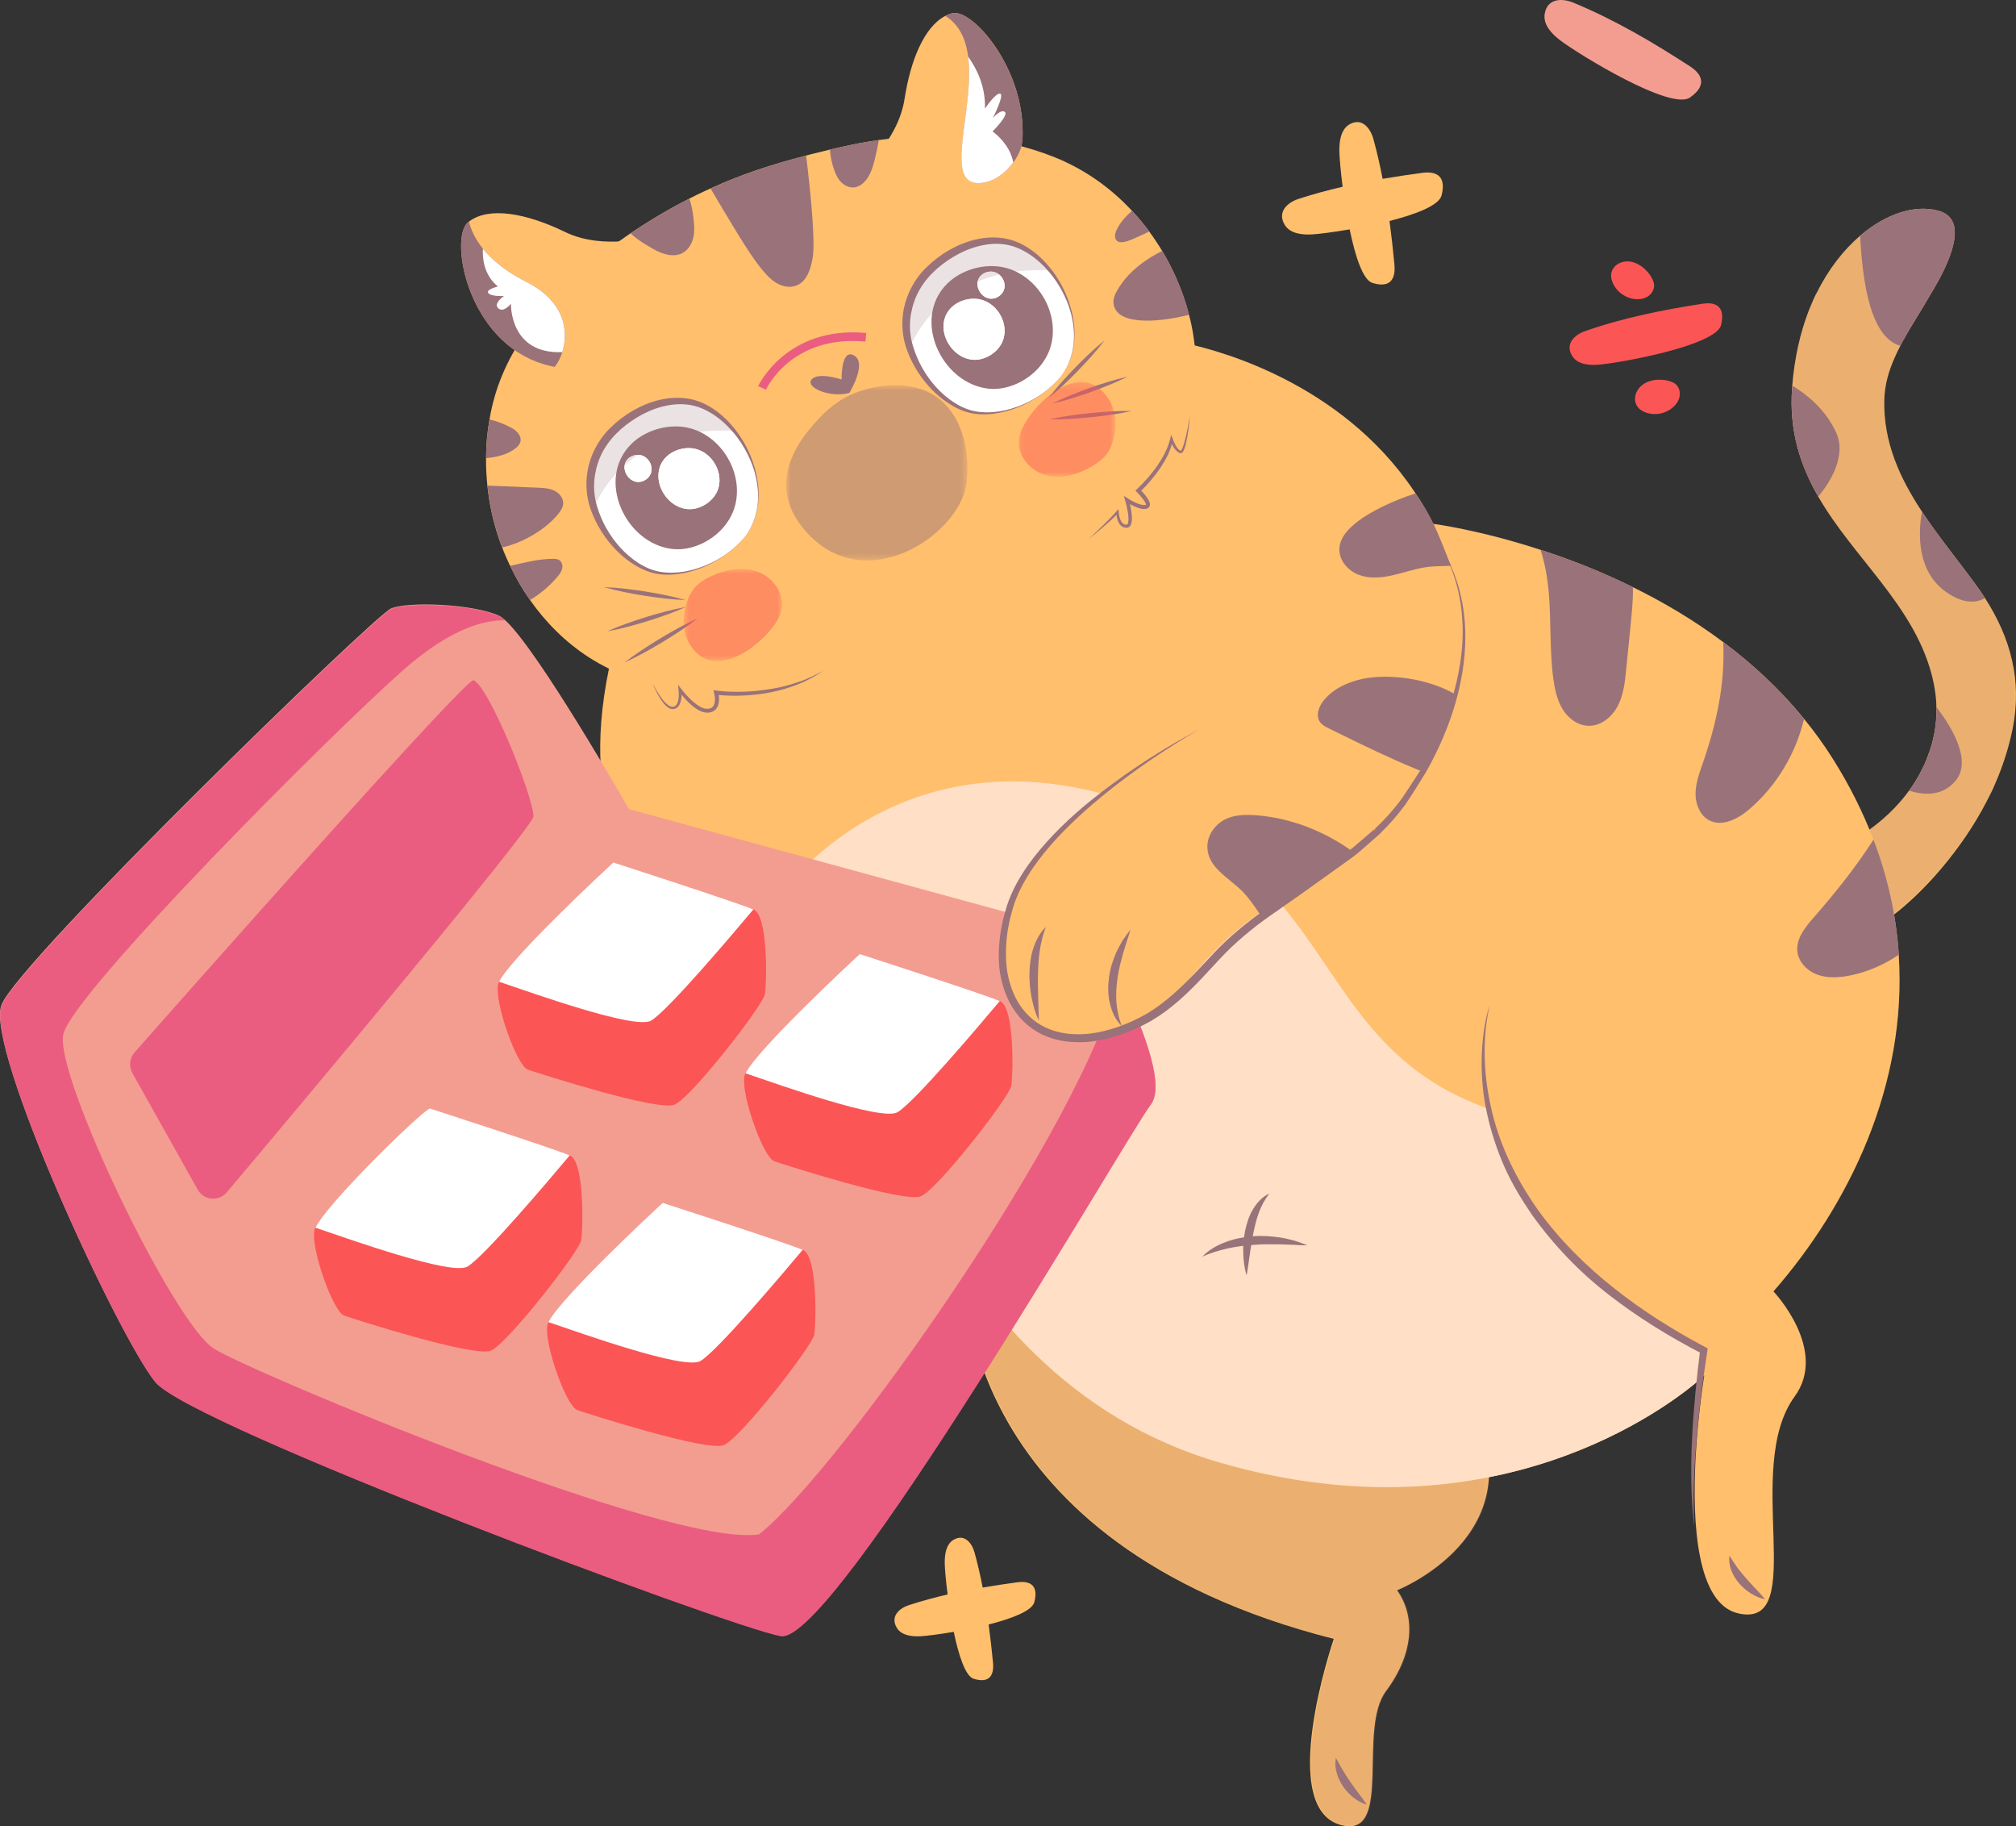 <svg width="297" height="269" viewBox="0 0 297 269" fill="none" xmlns="http://www.w3.org/2000/svg">
<rect x="0" y="0" width="297" height="269" fill="#333333" stroke="none"/>
<path d="M296.511 107.298C296.008 109.787 295.253 112.237 294.286 114.593C294.153 114.926 294.007 115.259 293.862 115.592C293.703 115.978 293.53 116.35 293.345 116.723C293.133 117.149 292.908 117.589 292.683 118.028C290.855 121.582 288.563 124.897 286.006 127.919C283.555 130.822 280.787 133.497 277.687 135.721L274.574 122.741C274.574 122.741 274.64 122.714 274.733 122.661C275.448 122.195 278.601 120.091 281.25 116.457C281.966 115.472 282.668 114.367 283.237 113.142C283.343 112.942 283.436 112.756 283.529 112.543C283.621 112.33 283.714 112.117 283.807 111.891C283.86 111.758 283.913 111.611 283.966 111.465C284.814 109.335 285.344 106.885 285.277 104.156C285.251 102.545 284.986 100.828 284.483 99.004C281.674 88.926 273.024 82.096 267.87 73.15C265.247 68.597 263.552 63.512 264.015 57.175C264.029 57.042 264.029 56.922 264.042 56.802C264.373 52.662 265.234 48.961 266.466 45.766C266.638 45.353 266.797 44.94 266.97 44.554C267.142 44.155 267.314 43.755 267.5 43.383C267.539 43.316 267.566 43.249 267.619 43.183C269.381 39.628 271.619 36.793 274.03 34.729C277.872 31.441 282.111 30.136 285.476 31.015C289.252 31.987 288.073 36.18 286.417 39.682C286.258 40.041 286.059 40.401 285.887 40.747C285.794 40.92 285.701 41.079 285.622 41.252C285.463 41.519 285.317 41.798 285.158 42.065C285.092 42.198 285.012 42.331 284.946 42.451C284.642 42.97 284.39 43.396 284.178 43.742C282.946 45.899 281.528 48.029 280.336 50.212C280.204 50.452 280.071 50.691 279.952 50.944C279.806 51.211 279.661 51.503 279.528 51.796C279.396 52.076 279.276 52.355 279.144 52.635C278.256 54.605 277.647 56.669 277.594 58.932C277.448 65.149 279.899 70.448 283.145 75.36C285.556 79.008 288.391 82.456 290.934 85.93C291.464 86.649 291.967 87.368 292.431 88.1C296.18 93.932 297.915 100.162 296.511 107.298Z" fill="#FFBF6D"/>
<mask id="mask0_71_4063" style="mask-type:luminance" maskUnits="userSpaceOnUse" x="263" y="30" width="34" height="106">
<path d="M263.93 30.748H296.988V135.48H263.93V30.748Z" fill="white"/>
</mask>
<g mask="url(#mask0_71_4063)">
<g opacity="0.2">
<path d="M296.499 107.297C295.996 109.787 295.24 112.236 294.273 114.593C294.141 114.925 293.995 115.258 293.849 115.591C293.69 115.977 293.518 116.35 293.333 116.723C293.121 117.149 292.896 117.588 292.67 118.027C290.856 121.489 288.604 124.737 286.113 127.679C283.662 130.595 280.894 133.257 277.794 135.48L274.72 122.66C275.436 122.194 278.589 120.091 281.238 116.456C281.953 115.471 282.655 114.366 283.225 113.141C283.331 112.942 283.424 112.755 283.517 112.542C283.609 112.329 283.702 112.116 283.795 111.89C283.848 111.757 283.901 111.61 283.954 111.464C284.802 109.334 285.331 106.884 285.265 104.155C285.239 102.544 284.974 100.827 284.47 99.003C281.662 88.925 273.011 82.096 267.858 73.15C265.235 68.597 263.54 63.511 264.003 57.174C264.017 57.041 264.017 56.921 264.03 56.801C264.361 52.661 265.222 48.96 266.454 45.765C266.626 45.352 266.785 44.94 266.957 44.553C267.13 44.154 267.302 43.755 267.487 43.382C267.527 43.315 267.554 43.249 267.607 43.182C269.368 39.628 271.607 36.792 274.018 34.729C277.86 31.44 282.099 30.136 285.464 31.014C289.239 31.986 288.06 36.18 286.404 39.681C286.246 40.04 286.047 40.4 285.875 40.746C285.782 40.919 285.689 41.079 285.61 41.252C285.451 41.518 285.305 41.798 285.146 42.064C285.08 42.197 285 42.33 284.934 42.45C284.629 42.969 284.378 43.395 284.166 43.741C282.934 45.898 281.516 48.028 280.324 50.212C280.191 50.451 280.059 50.691 279.94 50.944C279.794 51.21 279.648 51.503 279.516 51.796C279.383 52.075 279.264 52.355 279.132 52.634C278.244 54.605 277.635 56.668 277.582 58.931C277.436 65.148 279.887 70.447 283.132 75.359C285.543 79.007 288.378 82.455 290.922 85.93C291.452 86.649 291.955 87.368 292.419 88.1C296.168 93.931 297.903 100.161 296.499 107.297Z" fill="#9A7279"/>
</g>
</g>
<path d="M286.423 39.679C286.264 40.038 286.065 40.398 285.893 40.744C285.8 40.917 285.707 41.077 285.628 41.25C285.469 41.516 285.323 41.795 285.164 42.062C285.098 42.195 285.019 42.328 284.952 42.448C284.648 42.967 284.396 43.393 284.184 43.739C282.952 45.896 281.534 48.026 280.342 50.209C280.21 50.449 280.077 50.688 279.958 50.941C275.387 49.637 274.367 40.983 274.036 34.726C277.878 31.438 282.117 30.133 285.482 31.012C289.258 31.984 288.079 36.177 286.423 39.679Z" fill="#9A7279"/>
<path d="M267.871 73.148C265.248 68.595 263.552 63.51 264.015 57.173C264.029 57.04 264.029 56.92 264.042 56.8C265.936 57.958 268.838 60.115 270.48 63.656C272.017 66.945 269.884 70.712 267.871 73.148Z" fill="#9A7279"/>
<path d="M292.433 88.099C291.095 88.858 289.267 88.938 286.856 87.3C282.352 84.265 282.577 78.567 283.146 75.359C285.558 79.007 288.393 82.455 290.936 85.929C291.466 86.648 291.97 87.367 292.433 88.099Z" fill="#9A7279"/>
<path d="M288.084 115.018C286.137 117.334 283.408 117.148 281.262 116.455C281.977 115.47 282.679 114.365 283.249 113.14C283.355 112.941 283.448 112.754 283.54 112.541C283.633 112.328 283.726 112.115 283.819 111.889C283.872 111.756 283.925 111.609 283.978 111.463C284.825 109.333 285.355 106.883 285.289 104.154C287.581 107.15 290.548 112.102 288.084 115.018Z" fill="#9A7279"/>
<path d="M279.728 140.628C279.369 135.073 278.181 129.395 275.998 123.675C274.506 119.746 272.544 115.788 270.058 111.832C268.73 109.722 267.308 107.75 265.775 105.889C262.196 101.488 258.134 97.753 253.866 94.573C249.527 91.325 244.982 88.659 240.547 86.479C235.766 84.118 231.098 82.328 226.938 80.981C217.792 77.996 211.147 77.162 211.147 77.162C201.841 58.781 183.122 52.612 176.002 50.877C175.961 50.529 175.921 50.178 175.867 49.827C175.713 48.687 175.476 47.523 175.165 46.367C174.955 45.515 174.697 44.675 174.403 43.826C173.58 41.429 172.509 39.115 171.204 36.95C170.614 35.968 169.978 35.016 169.307 34.098C168.517 33.033 167.675 32.005 166.763 31.047C163.618 27.657 159.782 24.943 155.432 23.185C147.298 19.901 138.164 19.395 129.464 20.629C127.59 20.892 125.742 21.242 123.925 21.656C123.37 21.782 122.814 21.909 122.258 22.034C121.46 22.233 120.668 22.422 119.886 22.617C119.504 22.713 119.105 22.811 118.742 22.92C113.775 24.196 109.271 25.652 104.665 27.762C104.342 27.897 104.024 28.047 103.705 28.198C102.989 28.532 102.267 28.878 101.553 29.256C99.87 30.105 98.173 31.045 96.409 32.11C95.252 32.815 94.07 33.559 92.892 34.363C85.224 39.563 77.48 46.801 73.969 55.299C73.102 57.371 72.492 59.549 72.11 61.787C71.775 63.66 71.612 65.573 71.604 67.485C71.588 68.827 71.662 70.185 71.8 71.527C72.065 74.076 72.599 76.599 73.39 79.004C73.564 79.551 73.766 80.102 73.979 80.632C74.329 81.572 74.72 82.469 75.159 83.353C75.987 85.118 76.966 86.797 78.079 88.376C80.409 91.7 83.325 94.606 86.716 96.799C87.662 97.414 88.672 97.969 89.71 98.494C85.067 120.943 94.473 129.367 94.473 129.367L111.396 139.447L125.862 148.056C125.862 148.056 135.174 202.592 179.743 215.45C224.327 228.306 251.074 202.592 251.074 202.592C251.074 202.592 250.148 208.146 249.789 214.839C249.293 224.391 249.955 236.275 256.103 237.65C266.576 239.996 256.67 216.269 264.379 205.717C269.435 198.815 261.271 190.222 261.271 190.222C272.461 177.392 280.986 159.787 279.728 140.628Z" fill="#FFBF6D"/>
<path d="M142.227 188.514C142.227 188.514 141.13 227.352 196.496 241.4C196.496 241.4 187.612 267.263 198.141 268.944C205.01 270.043 200.06 254.621 204.172 249.112C208.282 243.603 208.556 238.094 205.816 234.239C205.816 234.239 226.099 226.25 217.053 207.52C208.008 188.79 142.227 188.514 142.227 188.514Z" fill="#FFBF6D"/>
<mask id="mask1_71_4063" style="mask-type:luminance" maskUnits="userSpaceOnUse" x="142" y="188" width="78" height="81">
<path d="M142.359 188.514H219.511V269H142.359V188.514Z" fill="white"/>
</mask>
<g mask="url(#mask1_71_4063)">
<g opacity="0.2">
<path d="M142.363 188.514C142.363 188.514 141.267 227.352 196.634 241.4C196.634 241.4 187.749 267.263 198.278 268.944C205.146 270.043 200.196 254.621 204.308 249.112C208.42 243.603 208.693 238.094 205.952 234.239C205.952 234.239 226.235 226.25 217.19 207.52C208.146 188.79 142.363 188.514 142.363 188.514Z" fill="#9A7279"/>
</g>
</g>
<path d="M201.364 265.805C200.632 265.618 199.986 265.239 199.406 264.786C198.819 264.336 198.321 263.778 197.886 263.173C197.466 262.558 197.13 261.876 196.933 261.151C196.714 260.437 196.676 259.662 196.801 258.929C197.197 259.577 197.481 260.191 197.842 260.767C198.195 261.342 198.531 261.912 198.925 262.45C199.672 263.56 200.509 264.589 201.364 265.805Z" fill="#9A7279"/>
<path d="M251.002 198.916C251.002 198.916 250.74 200.583 250.435 203.193C246.124 206.913 220.331 227.157 179.754 215.452C135.183 202.596 125.872 148.059 125.872 148.059L111.407 139.45C112.071 136.729 113.176 134.216 114.792 131.995C114.792 131.995 133.112 105.463 168.508 118.889C197.507 129.871 193.339 154.133 219.309 163.331C221.506 173.662 228.965 187.462 251.002 198.916Z" fill="#FFDFC5"/>
<mask id="mask2_71_4063" style="mask-type:luminance" maskUnits="userSpaceOnUse" x="115" y="56" width="28" height="27">
<path d="M115.823 56.733H142.514V82.547H115.823V56.733Z" fill="white"/>
</mask>
<g mask="url(#mask2_71_4063)">
<g opacity="0.48">
<path d="M125.267 58.194C122.806 59.321 120.897 61.185 119.045 63.488C116.774 66.309 115.154 69.905 116.092 73.578C116.516 75.237 117.408 76.736 118.506 78.031C127.272 88.375 141.481 78.736 142.38 71.155C142.881 66.934 142.016 61.924 138.648 59.003C135.06 55.891 129.317 56.339 125.267 58.194Z" fill="#9A7279"/>
</g>
</g>
<path d="M156.294 55.411C153.696 58.739 148.737 61.145 144.516 60.867C143.613 60.807 142.731 60.615 141.886 60.269C138.216 58.742 135.229 54.968 134.032 51.195C133.997 51.111 133.969 51.023 133.942 50.935C132.802 47.105 133.893 42.968 136.627 40.093C139.827 36.733 145.365 34.181 149.907 36.101C151.7 36.861 153.342 38.184 154.684 39.836L154.691 39.834C158.282 44.228 159.771 50.947 156.294 55.411Z" fill="white"/>
<path d="M156.295 55.411C157.156 54.301 157.735 52.983 158.013 51.61C158.3 50.235 158.273 48.81 158.047 47.434C157.822 46.053 157.377 44.715 156.769 43.464C156.164 42.211 155.401 41.038 154.502 39.991L154.782 40.063L154.774 40.067L154.615 40.133L154.494 39.992C153.621 38.971 152.619 38.062 151.497 37.353C150.376 36.639 149.145 36.133 147.858 35.986C146.571 35.822 145.258 35.971 143.999 36.306C142.737 36.641 141.523 37.178 140.401 37.863C138.15 39.224 136.167 41.089 135.076 43.443C134.804 44.031 134.588 44.644 134.417 45.268C134.267 45.898 134.141 46.535 134.095 47.184C134.051 47.829 134.043 48.483 134.125 49.127C134.147 49.452 134.222 49.769 134.271 50.091C134.351 50.392 134.419 50.75 134.51 51L134.523 51.038C135.182 53.234 136.354 55.312 137.915 57.03C138.698 57.889 139.581 58.658 140.557 59.286C141.532 59.921 142.604 60.398 143.75 60.596C146.052 60.994 148.467 60.525 150.634 59.605C152.808 58.683 154.8 57.264 156.295 55.411ZM156.295 55.411C154.823 57.289 152.824 58.694 150.673 59.694C149.59 60.189 148.451 60.564 147.279 60.793C146.108 61.026 144.897 61.114 143.694 60.96C142.488 60.809 141.325 60.357 140.283 59.744C139.232 59.135 138.273 58.374 137.412 57.516C135.695 55.792 134.362 53.683 133.541 51.353L133.556 51.391C132.589 48.608 132.77 45.565 133.984 42.934C134.585 41.628 135.413 40.411 136.445 39.42C137.457 38.42 138.588 37.557 139.812 36.849C142.247 35.458 145.142 34.628 147.99 35.118C149.41 35.35 150.735 35.975 151.874 36.784C153.025 37.589 154.023 38.586 154.875 39.682L154.595 39.607L154.603 39.605L154.775 39.542L154.881 39.678C155.757 40.803 156.478 42.039 157.035 43.342C157.586 44.646 157.982 46.016 158.18 47.414C158.373 48.812 158.343 50.242 158.053 51.618C157.76 52.995 157.166 54.309 156.295 55.411Z" fill="#9A7279"/>
<path d="M148.239 57.057C151.32 56.296 154.118 53.853 154.878 50.693C156.088 45.656 152.438 40.054 147.362 39.29C144.636 38.88 141.521 39.824 139.548 41.78C134.275 47.005 138.707 56.516 145.65 57.253C146.504 57.344 147.381 57.269 148.239 57.057Z" fill="#9A7279"/>
<path d="M144.542 52.884C146.093 52.505 147.501 51.29 147.884 49.718C148.492 47.213 146.656 44.427 144.101 44.047C142.73 43.843 141.161 44.312 140.169 45.285C137.515 47.884 139.745 52.614 143.24 52.981C143.67 53.026 144.111 52.989 144.542 52.884Z" fill="white"/>
<path d="M144.542 52.884C146.093 52.505 147.501 51.29 147.884 49.718C148.492 47.213 146.656 44.427 144.101 44.047C142.73 43.843 141.161 44.312 140.169 45.285C137.515 47.884 139.745 52.614 143.24 52.981C143.67 53.026 144.111 52.989 144.542 52.884Z" fill="white"/>
<path d="M146.464 43.948C147.153 43.78 147.779 43.24 147.949 42.541C148.219 41.428 147.403 40.19 146.268 40.021C145.658 39.93 144.961 40.139 144.52 40.571C143.341 41.726 144.332 43.829 145.885 43.992C146.076 44.012 146.272 43.995 146.464 43.948Z" fill="white"/>
<path d="M146.464 43.948C147.153 43.78 147.779 43.24 147.949 42.541C148.219 41.428 147.403 40.19 146.268 40.021C145.658 39.93 144.961 40.139 144.52 40.571C143.341 41.726 144.332 43.829 145.885 43.992C146.076 44.012 146.272 43.995 146.464 43.948Z" fill="white"/>
<mask id="mask3_71_4063" style="mask-type:luminance" maskUnits="userSpaceOnUse" x="133" y="35" width="22" height="17">
<path d="M133.491 35.445H154.681V51.199H133.491V35.445Z" fill="white"/>
</mask>
<g mask="url(#mask3_71_4063)">
<g opacity="0.21">
<path d="M154.681 39.841C139.409 38.975 134.582 49.811 134.028 51.199C133.993 51.114 133.966 51.026 133.939 50.94C132.8 47.109 133.889 42.971 136.623 40.098C139.824 36.737 145.363 34.185 149.904 36.105C151.697 36.864 153.339 38.188 154.681 39.841Z" fill="#9A7279"/>
</g>
</g>
<path d="M109.752 79.026C107.153 82.355 102.196 84.76 97.974 84.482C97.072 84.422 96.189 84.23 95.344 83.884C91.675 82.357 88.688 78.583 87.489 74.81C87.456 74.726 87.428 74.638 87.4 74.551C86.26 70.721 87.351 66.583 90.084 63.709C93.286 60.348 98.823 57.796 103.365 59.716C105.158 60.476 106.8 61.8 108.142 63.452L108.149 63.449C111.74 67.844 113.229 74.564 109.752 79.026Z" fill="white"/>
<path d="M109.753 79.028C110.614 77.918 111.193 76.6 111.472 75.227C111.759 73.852 111.731 72.428 111.505 71.051C111.281 69.671 110.836 68.333 110.228 67.081C109.621 65.829 108.859 64.656 107.961 63.606L108.245 63.678L108.238 63.681L108.078 63.753L107.953 63.609C107.079 62.589 106.077 61.679 104.955 60.971C103.834 60.257 102.604 59.75 101.316 59.603C100.03 59.44 98.717 59.589 97.457 59.923C96.196 60.258 94.981 60.795 93.859 61.48C91.609 62.841 89.624 64.705 88.535 67.06C88.262 67.647 88.046 68.261 87.876 68.885C87.726 69.515 87.6 70.153 87.553 70.801C87.51 71.447 87.502 72.1 87.584 72.745C87.605 73.069 87.681 73.386 87.731 73.708C87.809 74.011 87.878 74.366 87.967 74.618L87.98 74.655C88.641 76.852 89.812 78.928 91.374 80.647C92.157 81.506 93.039 82.275 94.016 82.904C94.991 83.539 96.062 84.015 97.208 84.215C99.511 84.612 101.926 84.142 104.093 83.222C106.267 82.3 108.259 80.881 109.753 79.028ZM109.753 79.028C108.282 80.908 106.283 82.311 104.131 83.312C103.049 83.806 101.91 84.182 100.737 84.411C99.566 84.644 98.355 84.731 97.153 84.577C95.947 84.427 94.784 83.974 93.741 83.362C92.691 82.752 91.73 81.992 90.871 81.133C89.154 79.409 87.821 77.299 87 74.97L87.013 75.008C86.047 72.225 86.228 69.182 87.442 66.551C88.044 65.247 88.872 64.029 89.904 63.037C90.916 62.037 92.047 61.174 93.271 60.466C95.706 59.075 98.6 58.245 101.449 58.735C102.869 58.967 104.193 59.593 105.333 60.4C106.484 61.206 107.48 62.203 108.333 63.298L108.048 63.227L108.055 63.224L108.231 63.155L108.34 63.295C109.214 64.42 109.936 65.655 110.494 66.959C111.045 68.263 111.441 69.633 111.638 71.031C111.832 72.429 111.801 73.859 111.511 75.235C111.219 76.612 110.625 77.927 109.753 79.028Z" fill="#9A7279"/>
<path d="M101.697 80.675C104.778 79.913 107.576 77.47 108.335 74.31C109.546 69.273 105.896 63.672 100.82 62.907C98.093 62.497 94.979 63.441 93.006 65.397C87.734 70.622 92.165 80.133 99.108 80.87C99.963 80.961 100.838 80.886 101.697 80.675Z" fill="#9A7279"/>
<path d="M102.54 74.884C104.091 74.505 105.499 73.29 105.881 71.718C106.49 69.213 104.653 66.427 102.098 66.047C100.726 65.843 99.159 66.312 98.166 67.285C95.513 69.884 97.743 74.614 101.237 74.981C101.667 75.026 102.108 74.989 102.54 74.884Z" fill="white"/>
<path d="M102.54 74.884C104.091 74.505 105.499 73.29 105.881 71.718C106.49 69.213 104.653 66.427 102.098 66.047C100.726 65.843 99.159 66.312 98.166 67.285C95.513 69.884 97.743 74.614 101.237 74.981C101.667 75.026 102.108 74.989 102.54 74.884Z" fill="white"/>
<path d="M94.461 70.948C95.15 70.78 95.776 70.24 95.946 69.541C96.217 68.428 95.401 67.19 94.265 67.021C93.655 66.93 92.959 67.139 92.517 67.571C91.338 68.726 92.329 70.829 93.882 70.992C94.073 71.012 94.269 70.995 94.461 70.948Z" fill="white"/>
<path d="M94.461 70.948C95.15 70.78 95.776 70.24 95.946 69.541C96.217 68.428 95.401 67.19 94.265 67.021C93.655 66.93 92.959 67.139 92.517 67.571C91.338 68.726 92.329 70.829 93.882 70.992C94.073 71.012 94.269 70.995 94.461 70.948Z" fill="white"/>
<mask id="mask4_71_4063" style="mask-type:luminance" maskUnits="userSpaceOnUse" x="86" y="59" width="23" height="16">
<path d="M86.953 59.056H108.143V74.811H86.953V59.056Z" fill="white"/>
</mask>
<g mask="url(#mask4_71_4063)">
<g opacity="0.21">
<path d="M108.142 63.452C92.87 62.587 88.042 73.422 87.489 74.811C87.454 74.725 87.426 74.638 87.4 74.55C86.26 70.721 87.35 66.582 90.084 63.709C93.284 60.347 98.823 57.797 103.365 59.716C105.157 60.475 106.801 61.798 108.142 63.452Z" fill="#9A7279"/>
</g>
</g>
<path d="M123.989 55.901C123.989 55.901 120.476 54.72 119.551 55.916C118.627 57.111 122.398 58.654 125.131 57.867C125.131 57.867 127.801 53.504 125.836 52.369C123.871 51.235 123.989 55.901 123.989 55.901Z" fill="#9A7279"/>
<path d="M150.633 18.595C150.633 18.595 150.636 18.6 150.633 18.61C150.663 19.502 150.636 20.395 150.531 21.291C150.534 21.298 150.529 21.3 150.526 21.308C150.322 23.1 149.823 24.908 148.966 26.679C143.146 38.691 126.394 25.66 126.394 25.66C126.394 25.66 132.263 20.977 133.256 14.597C134.147 8.801 136.182 3.943 139.266 2.34C139.579 2.176 139.897 2.054 140.23 1.958C143.049 1.169 150.292 9.299 150.633 18.595Z" fill="#FFBF6D"/>
<path d="M150.63 18.599C150.63 18.599 150.632 18.605 150.626 18.613C150.651 18.753 150.787 19.915 150.524 21.29C150.526 21.297 150.522 21.305 150.523 21.312C150.376 22.081 149.941 23.029 149.284 23.925C148.13 25.512 146.298 26.938 144.175 26.972C138.944 27.048 143.637 16.04 142.633 8.34C142.303 5.815 141.363 3.651 139.261 2.343C139.572 2.181 139.893 2.059 140.225 1.959C143.043 1.171 150.287 9.303 150.63 18.599Z" fill="#9A7279"/>
<path d="M146.224 19.36C146.224 19.36 148.761 21.092 149.276 23.925C148.121 25.512 146.289 26.938 144.165 26.972C138.935 27.048 143.627 16.04 142.624 8.34C143.817 9.986 145.213 12.65 145.107 15.996C145.107 15.996 146.707 13.6 147.354 13.798C147.977 14.004 146.356 17.209 146.264 17.387C146.359 17.28 147.452 16.044 148.035 16.488C148.642 16.954 146.224 19.36 146.224 19.36Z" fill="white"/>
<path d="M82.251 54.133C82.072 54.106 81.895 54.078 81.721 54.039C69.021 51.664 66.073 35.154 68.936 32.764C68.984 32.723 69.04 32.678 69.094 32.639C72.028 30.383 77.563 31.406 83.242 34.169C89.028 36.974 96.202 34.774 96.202 34.774C96.202 34.774 95.392 56.139 82.251 54.133Z" fill="#FFBF6D"/>
<path d="M81.718 54.039C69.014 51.661 66.064 35.152 68.93 32.765C68.977 32.722 69.033 32.678 69.086 32.639C69.332 33.649 69.887 35.074 71.153 36.645C72.433 38.223 74.434 39.947 77.564 41.532C83.325 44.439 83.784 48.907 82.837 51.865C82.559 52.757 82.147 53.509 81.718 54.039Z" fill="#9A7279"/>
<path d="M82.831 51.865C75.035 52.209 75.271 44.73 75.271 44.73C75.271 44.73 74.224 46.121 73.413 45.415C72.641 44.734 74.118 43.694 74.245 43.603C74.159 43.606 72.391 43.702 71.949 43.176C71.494 42.636 73.352 42.206 73.352 42.206C71.205 40.435 71.063 37.891 71.145 36.645C72.428 38.224 74.427 39.947 77.557 41.532C83.317 44.44 83.777 48.907 82.831 51.865Z" fill="white"/>
<path d="M160.417 79.361C161.12 78.704 161.824 78.046 162.513 77.374C163.196 76.699 163.876 76.013 164.5 75.297L164.774 74.981L164.807 75.41C164.848 75.944 164.972 76.526 165.267 76.929C165.414 77.129 165.609 77.257 165.83 77.279C165.956 77.302 166.014 77.282 166.066 77.245C166.116 77.202 166.167 77.113 166.196 76.998C166.304 76.526 166.225 75.94 166.144 75.395C166.054 74.843 165.924 74.284 165.772 73.747L165.573 73.047L166.188 73.441C166.59 73.699 167.03 73.936 167.47 74.121C167.902 74.297 168.398 74.45 168.749 74.365C168.837 74.341 168.815 74.33 168.819 74.34C168.816 74.333 168.825 74.254 168.782 74.163C168.713 73.98 168.587 73.777 168.445 73.586C168.163 73.204 167.829 72.831 167.493 72.487L167.27 72.259L167.501 72.045C168.58 71.039 169.574 69.9 170.435 68.69C171.28 67.468 172.008 66.15 172.372 64.721L172.547 64.038L172.788 64.696C173 65.275 173.287 65.898 173.726 66.281C173.781 66.324 173.838 66.365 173.898 66.392C173.942 66.418 173.93 66.401 173.926 66.411C173.923 66.407 173.93 66.413 173.948 66.396C174.023 66.343 174.106 66.191 174.167 66.055C174.294 65.77 174.393 65.457 174.485 65.146C174.843 63.889 175.069 62.588 175.301 61.292C175.191 62.606 175.023 63.914 174.746 65.214C174.672 65.539 174.594 65.863 174.461 66.184C174.388 66.344 174.335 66.506 174.155 66.666C174.113 66.707 174.042 66.741 173.959 66.755C173.874 66.759 173.78 66.731 173.752 66.711C173.662 66.673 173.583 66.621 173.507 66.566C172.936 66.092 172.646 65.472 172.38 64.841L172.794 64.814C172.632 65.577 172.371 66.311 172.05 67.014C171.707 67.706 171.313 68.368 170.884 69.004C170.008 70.266 169.021 71.427 167.905 72.495L167.914 72.051C168.285 72.421 168.628 72.797 168.937 73.231C169.09 73.446 169.236 73.674 169.343 73.964C169.394 74.104 169.445 74.287 169.382 74.523C169.301 74.775 169.044 74.912 168.889 74.938C168.24 75.06 167.736 74.834 167.25 74.647C166.768 74.437 166.323 74.189 165.883 73.9L166.299 73.593C166.453 74.164 166.577 74.73 166.666 75.313C166.743 75.899 166.829 76.484 166.657 77.135C166.606 77.296 166.526 77.479 166.348 77.616C166.168 77.756 165.916 77.765 165.765 77.727C165.414 77.679 165.105 77.443 164.928 77.174C164.57 76.623 164.484 76.021 164.455 75.418L164.764 75.531C164.101 76.25 163.378 76.892 162.649 77.523C161.919 78.155 161.177 78.77 160.417 79.361Z" fill="#9A7279"/>
<path d="M96.18 100.725C96.481 101.317 96.815 101.891 97.177 102.442C97.545 102.983 97.953 103.522 98.463 103.887C98.719 104.072 98.998 104.162 99.262 104.092C99.527 104.032 99.708 103.796 99.814 103.518C100.023 102.952 100.023 102.272 99.963 101.652L99.886 100.851L100.376 101.493C100.805 102.051 101.293 102.583 101.799 103.075C102.311 103.55 102.868 104.011 103.482 104.254C103.787 104.393 104.098 104.423 104.392 104.39C104.701 104.35 104.95 104.21 105.1 103.976C105.408 103.501 105.365 102.735 105.21 102.112L105.1 101.667L105.548 101.723C106.868 101.89 108.238 101.928 109.588 101.887C110.943 101.846 112.289 101.685 113.627 101.473C114.968 101.264 116.283 100.914 117.566 100.472C118.869 100.069 120.083 99.44 121.292 98.8C120.155 99.559 118.954 100.25 117.67 100.754C116.392 101.261 115.067 101.667 113.713 101.938C112.365 102.228 110.988 102.377 109.611 102.448C108.229 102.508 106.856 102.49 105.461 102.333L105.801 101.946C105.896 102.341 105.941 102.714 105.928 103.116C105.912 103.51 105.835 103.935 105.583 104.309C105.336 104.689 104.884 104.916 104.477 104.957C104.059 105.006 103.627 104.937 103.273 104.772C102.543 104.466 101.971 103.965 101.433 103.457C100.9 102.936 100.437 102.368 100.005 101.759L100.418 101.601C100.454 102.296 100.437 102.987 100.161 103.666C100.026 103.992 99.745 104.343 99.341 104.419C98.954 104.51 98.549 104.346 98.293 104.121C97.75 103.672 97.385 103.1 97.044 102.526C96.71 101.947 96.424 101.344 96.18 100.725Z" fill="#9A7279"/>
<path d="M154.62 61.762C156.62 61.316 158.639 61.056 160.662 60.843C162.688 60.648 164.717 60.498 166.765 60.537C164.766 60.984 162.747 61.244 160.723 61.456C158.699 61.65 156.668 61.799 154.62 61.762Z" fill="#9A7279"/>
<path d="M166.112 55.479C164.342 56.369 162.51 57.084 160.662 57.755C158.809 58.409 156.939 59.019 155.008 59.451C156.776 58.559 158.609 57.844 160.457 57.175C162.311 56.521 164.181 55.913 166.112 55.479Z" fill="#9A7279"/>
<path d="M162.716 50.144C161.516 51.726 160.183 53.178 158.817 54.597C157.44 56.003 156.027 57.377 154.48 58.619C155.679 57.036 157.013 55.585 158.379 54.166C159.758 52.76 161.171 51.388 162.716 50.144Z" fill="#9A7279"/>
<path d="M102.797 91.071C101.126 92.371 99.358 93.505 97.564 94.601C95.76 95.678 93.933 96.715 92.005 97.586C93.674 96.284 95.443 95.148 97.238 94.055C99.042 92.978 100.871 91.943 102.797 91.071Z" fill="#9A7279"/>
<path d="M89.444 93C91.307 92.161 93.226 91.506 95.159 90.897C97.099 90.305 99.051 89.761 101.062 89.401C99.2 90.242 97.28 90.897 95.346 91.505C93.406 92.095 91.454 92.639 89.444 93Z" fill="#9A7279"/>
<path d="M88.986 86.484C91.026 86.554 93.037 86.814 95.039 87.12C97.04 87.446 99.032 87.82 100.995 88.385C98.955 88.317 96.944 88.057 94.941 87.748C92.942 87.422 90.949 87.048 88.986 86.484Z" fill="#9A7279"/>
<mask id="mask5_71_4063" style="mask-type:luminance" maskUnits="userSpaceOnUse" x="100" y="83" width="16" height="15">
<path d="M100.708 83.803H115.219V97.377H100.708V83.803Z" fill="white"/>
</mask>
<g mask="url(#mask5_71_4063)">
<g opacity="0.48">
<path d="M114.231 91.821C114.647 91.2 114.991 90.521 115.141 89.788C115.622 87.422 113.841 85.003 111.576 84.196C109.311 83.391 106.76 83.911 104.594 84.96C103.825 85.333 103.075 85.779 102.489 86.405C101.82 87.121 101.399 88.038 101.114 88.978C100.69 90.376 100.547 91.891 100.937 93.298C101.125 93.98 101.435 94.624 101.827 95.213C105.188 100.245 111.832 95.399 114.231 91.821Z" fill="#FC5555"/>
</g>
</g>
<mask id="mask6_71_4063" style="mask-type:luminance" maskUnits="userSpaceOnUse" x="150" y="56" width="15" height="15">
<path d="M150.082 56.278H164.321V70.211H150.082V56.278Z" fill="white"/>
</mask>
<g mask="url(#mask6_71_4063)">
<g opacity="0.48">
<path d="M150.802 62.707C150.451 63.366 150.176 64.078 150.102 64.822C149.862 67.225 151.879 69.45 154.213 70.021C156.549 70.592 159.034 69.812 161.082 68.548C161.809 68.098 162.511 67.578 163.029 66.896C163.623 66.115 163.95 65.159 164.138 64.195C164.419 62.763 164.407 61.241 163.877 59.88C163.622 59.221 163.248 58.61 162.799 58.067C158.946 53.404 152.827 58.903 150.802 62.707Z" fill="#FC5555"/>
</g>
</g>
<path d="M118.757 22.922C119.434 28.411 120.144 35.612 119.714 38.016C119.434 39.6 118.896 41.374 117.44 42.015C116.432 42.461 115.241 42.214 114.302 41.632C113.373 41.057 112.654 40.191 111.961 39.33C110.195 37.139 107.251 32.088 104.679 27.765C109.286 25.654 113.791 24.197 118.757 22.922Z" fill="#9A7279"/>
<path d="M129.473 20.631C129.303 21.637 129.089 22.628 128.837 23.61C128.557 24.702 128.213 25.808 127.468 26.66C127.042 27.137 126.487 27.531 125.85 27.607C124.859 27.71 123.907 27.037 123.412 26.173C122.841 25.206 122.38 23.574 122.265 22.035C122.821 21.91 123.377 21.784 123.934 21.657C125.75 21.243 127.597 20.893 129.473 20.631Z" fill="#9A7279"/>
<path d="M101.559 29.257C101.87 30.145 102.043 31.1 102.149 32.026C102.268 32.976 102.358 33.949 102.163 34.883C101.97 35.818 101.462 36.736 100.642 37.217C99.29 38.008 97.561 37.433 96.199 36.654C95.347 36.156 93.903 35.353 92.898 34.363C94.075 33.56 95.257 32.816 96.415 32.112C98.178 31.045 99.875 30.107 101.559 29.257Z" fill="#9A7279"/>
<path d="M82.971 74.236C82.918 74.766 82.611 75.234 82.276 75.655C80.612 77.77 77.283 79.902 73.989 80.633C73.776 80.103 73.575 79.552 73.4 79.005C72.609 76.6 72.075 74.078 71.811 71.528C72.115 71.537 72.41 71.556 72.713 71.565C74.885 71.659 77.046 71.746 79.206 71.834C80.04 71.869 80.899 71.908 81.652 72.272C82.411 72.626 83.032 73.401 82.971 74.236Z" fill="#9A7279"/>
<path d="M76.053 65.949C74.805 66.975 73.208 67.331 71.609 67.486C71.617 65.575 71.78 63.663 72.115 61.788C73.174 62.023 74.215 62.443 75.164 62.919C76.41 63.526 77.417 64.826 76.053 65.949Z" fill="#9A7279"/>
<path d="M82.432 82.523C82.811 82.792 82.926 83.345 82.812 83.793C82.693 84.253 82.392 84.64 82.086 84.996C80.944 86.344 79.59 87.473 78.083 88.377C76.971 86.798 75.991 85.119 75.164 83.355C75.295 83.325 75.416 83.289 75.547 83.26C77.489 82.8 79.455 82.328 81.456 82.313C81.792 82.314 82.147 82.329 82.432 82.523Z" fill="#9A7279"/>
<path d="M171.22 36.951C172.525 39.117 173.597 41.431 174.42 43.828C174.714 44.677 174.972 45.517 175.182 46.368C169.84 47.703 164.124 47.785 164.035 44.486C164.015 43.938 164.265 43.336 164.575 42.8C165.536 41.113 166.875 39.763 168.397 38.656C169.293 38.013 170.249 37.449 171.22 36.951Z" fill="#9A7279"/>
<path d="M166.777 31.046C167.689 32.006 168.531 33.033 169.32 34.098C168.531 34.484 167.728 34.849 166.92 35.196C166.402 35.417 165.868 35.643 165.299 35.677C165.064 35.697 164.805 35.659 164.601 35.516C164.112 35.177 164.234 34.424 164.491 33.882C165.02 32.751 165.859 31.86 166.777 31.046Z" fill="#9A7279"/>
<path d="M112.844 57.4L111.694 56.872C111.735 56.783 115.873 47.974 127.614 49.045L127.499 50.311C116.691 49.322 112.997 57.07 112.844 57.4Z" fill="#EA5D80"/>
<path d="M169.527 162.608C165.99 167.232 122.775 242.346 114.983 240.929C107.191 239.5 28.192 209.953 22.886 203.554C17.567 197.138 -2.272 154.417 0.215 148.016C2.688 141.602 55.118 90.703 57.591 89.632C60.078 88.565 69.638 88.926 73.536 90.703C73.77 90.813 74.046 91.008 74.364 91.299C79.227 95.617 92.656 119.179 92.656 119.179L161.735 138.047C161.735 138.047 163.102 140.464 164.747 143.809C167.814 150.07 171.835 159.596 169.527 162.608Z" fill="#F39D90"/>
<path d="M169.558 162.687C166.021 167.31 122.806 242.423 115.014 241.008C107.222 239.578 28.223 210.031 22.917 203.63C17.598 197.216 -2.241 154.495 0.246 148.094C2.719 141.68 55.149 90.78 57.623 89.711C60.109 88.642 69.67 89.004 73.566 90.78C73.802 90.892 74.077 91.086 74.395 91.377C71.84 91.28 66.741 92.224 59.406 98.694C48.463 108.358 10.649 146.345 9.323 152.357C7.997 158.355 25.584 195.009 31.552 198.674C37.521 202.34 98.877 228.012 111.808 226.012C123.542 216.794 160.109 165.006 164.777 143.887C167.845 150.149 171.866 159.674 169.558 162.687Z" fill="#EA5D80"/>
<path d="M212.276 107.834C212.276 107.834 211.53 110.223 209.554 113.652C208.103 116.179 205.976 119.261 202.992 122.371C202.992 122.385 202.978 122.399 202.964 122.413C201.914 123.482 200.781 124.565 199.537 125.606C197.3 127.523 194.702 129.355 191.704 130.979C191.676 130.993 191.663 131.007 191.649 131.021C191.18 131.27 190.696 131.521 190.213 131.771C188.485 132.631 186.938 133.562 185.528 134.533C178.772 139.129 175.278 144.558 171.533 148.32C168.521 151.361 168.606 151.037 161.732 152.803C161.826 153.299 159.789 153.309 159.776 153.295C159.292 153.267 158.21 153.352 157.685 153.269C145.499 151.325 141.249 135.477 160.702 118.289C160.771 118.233 160.839 118.164 160.908 118.123C164.514 114.957 168.949 111.75 174.324 108.543C174.352 108.529 174.517 108.501 174.807 108.487C174.822 108.473 174.822 108.487 174.822 108.487C177.253 108.334 187.933 108.167 197.272 108.029C205.271 107.918 212.276 107.834 212.276 107.834Z" fill="#FFBF6D"/>
<path d="M212.758 81.482C214.663 84.703 215.625 88.441 215.831 92.186C216.053 95.944 215.492 99.722 214.48 103.338C213.452 106.96 211.942 110.434 210.093 113.706C209.095 115.3 208.125 116.905 207.063 118.468C205.95 119.999 204.698 121.426 203.346 122.745L203.505 122.373C203.515 122.515 203.372 122.753 203.318 122.787L203.276 122.824L203.192 122.899L203.023 123.048L202.686 123.344L202.012 123.938L200.657 125.12C199.778 125.948 198.782 126.595 197.82 127.296L192.019 131.452L191.956 131.489C191.992 131.476 192.025 131.452 192.049 131.424L191.962 131.495L187.982 134.284C186.646 135.202 185.332 136.146 184.092 137.171C182.844 138.187 181.644 139.256 180.517 140.394C179.405 141.533 178.316 142.772 177.19 143.951C174.948 146.331 172.525 148.64 169.631 150.346C166.725 152 163.56 153.153 160.199 153.477L160.564 153.306L160.536 153.333C160.504 153.333 160.496 153.448 160.133 153.49C159.77 153.448 159.762 153.333 159.732 153.333L159.704 153.306L160.173 153.477C158.153 153.622 156.065 153.43 154.147 152.649C152.228 151.883 150.555 150.504 149.411 148.789C148.253 147.076 147.592 145.087 147.293 143.081C147.016 141.063 147.138 139.03 147.45 137.05C147.632 136.062 147.836 135.081 148.139 134.127C148.384 133.16 148.767 132.212 149.178 131.299C150.032 129.48 151.132 127.806 152.341 126.233C154.812 123.101 157.631 120.398 160.758 117.873L160.723 117.9C165.137 114.345 169.858 111.204 174.787 108.453L174.779 108.459C174.779 108.459 174.786 108.451 174.802 108.445C174.834 108.429 174.869 108.481 174.858 108.486L174.801 108.454L176.602 107.473L174.839 108.519L174.782 108.487C174.771 108.486 174.802 108.53 174.826 108.518C174.836 108.514 174.834 108.514 174.834 108.514L174.824 108.521C170.012 111.457 165.367 114.684 161.092 118.346L161.056 118.372C158.163 120.858 155.301 123.633 152.976 126.722C151.819 128.277 150.782 129.922 149.994 131.674C149.616 132.56 149.273 133.444 149.05 134.389C148.772 135.315 148.593 136.261 148.436 137.21C148.164 139.111 148.099 141.04 148.359 142.926C148.649 144.8 149.274 146.623 150.326 148.16C151.37 149.699 152.855 150.907 154.573 151.584C156.291 152.272 158.192 152.444 160.067 152.3L160.316 152.281L160.536 152.47C160.536 152.47 160.539 152.473 160.52 152.456C160.495 152.46 160.491 152.349 160.133 152.308C159.777 152.349 159.773 152.46 159.746 152.456C159.729 152.473 159.732 152.47 159.732 152.47L159.907 152.319L160.096 152.3C163.207 151.991 166.289 150.854 169.006 149.279C171.725 147.658 174.056 145.415 176.292 143.089C177.42 141.92 178.487 140.716 179.657 139.532C180.827 138.363 182.065 137.271 183.346 136.241C184.623 135.198 185.957 134.252 187.306 133.334L191.333 130.547L191.247 130.617C191.307 130.561 191.377 130.511 191.448 130.47L191.386 130.507L197.159 126.42C198.116 125.731 199.115 125.09 199.969 124.291L201.302 123.147L201.971 122.579L202.306 122.294L202.473 122.152L202.556 122.081L202.599 122.045C202.57 122.052 202.444 122.258 202.476 122.37L202.636 121.996C203.971 120.738 205.208 119.375 206.312 117.908C207.37 116.406 208.357 114.831 209.364 113.283C211.237 110.093 212.782 106.699 213.854 103.153C214.923 99.612 215.594 95.917 215.472 92.202C215.361 88.501 214.529 84.774 212.758 81.482Z" fill="#9A7279"/>
<path d="M165.289 151.15C164.341 150.278 163.794 149.022 163.499 147.757C163.198 146.478 163.217 145.148 163.393 143.863C163.57 142.572 163.992 141.341 164.502 140.171C164.777 139.593 165.091 139.037 165.405 138.489C165.769 137.964 166.13 137.442 166.535 136.955C166.375 137.579 166.168 138.168 165.968 138.753L165.425 140.519C165.126 141.701 164.782 142.86 164.642 144.049C164.458 145.227 164.388 146.418 164.47 147.608C164.573 148.793 164.782 149.988 165.289 151.15Z" fill="#9A7279"/>
<path d="M153.045 150.316C152.515 149.226 152.193 148.061 151.966 146.88C151.739 145.698 151.633 144.491 151.659 143.275C151.713 142.062 151.842 140.838 152.234 139.666C152.616 138.501 153.208 137.376 154.083 136.539C153.214 138.782 152.979 141.004 152.923 143.307C152.873 144.452 152.92 145.608 152.943 146.773L153.045 150.316Z" fill="#9A7279"/>
<path d="M19.501 158.057L29.12 175.224C30.015 176.821 32.217 177.04 33.397 175.64C43.127 164.106 78.626 121.778 78.594 120.239C78.533 117.233 72.069 101.176 69.769 100.196C68.708 99.744 27.529 146.281 19.819 155.024C19.077 155.864 18.952 157.078 19.501 158.057Z" fill="#EA5D80"/>
<path d="M119.956 196.588C119.67 198.256 109.083 211.862 106.63 212.859C104.187 213.87 86.647 208.253 85.035 207.691C83.435 207.132 80.212 198.128 80.625 195.278L80.638 195.204C80.66 195.078 80.713 194.921 80.807 194.746C82.541 191.176 96.664 178.067 97.588 177.215C97.619 177.182 97.633 177.173 97.633 177.173C97.633 177.173 115.878 183.065 118.263 184.094C118.289 184.099 118.298 184.114 118.323 184.118C120.444 185.062 120.243 194.92 119.956 196.588Z" fill="#FC5555"/>
<path d="M118.255 184.092C115.576 187.293 105.605 199.096 103.173 200.482C100.812 201.828 85.619 196.373 80.798 194.743C82.532 191.173 96.655 178.066 97.58 177.214C97.611 177.18 97.625 177.17 97.625 177.17C97.625 177.17 115.869 183.063 118.255 184.092Z" fill="white"/>
<path d="M85.622 182.678C85.336 184.346 74.749 197.952 72.296 198.949C69.852 199.96 52.313 194.342 50.701 193.781C49.101 193.222 45.878 184.218 46.291 181.368L46.304 181.293C46.326 181.168 46.379 181.011 46.473 180.835C48.207 177.266 62.33 164.158 63.254 163.305C63.285 163.272 63.299 163.262 63.299 163.262C63.299 163.262 81.544 169.156 83.929 170.185C83.955 170.189 83.965 170.204 83.989 170.208C86.11 171.151 85.909 181.01 85.622 182.678Z" fill="#FC5555"/>
<path d="M83.929 170.184C81.25 173.385 71.279 185.188 68.847 186.574C66.487 187.92 51.293 182.465 46.472 180.834C48.206 177.265 61.517 164.252 63.254 163.305C63.284 163.272 63.299 163.261 63.299 163.261C63.299 163.261 81.543 169.155 83.929 170.184Z" fill="white"/>
<path d="M148.982 159.939C148.696 161.608 138.109 175.213 135.655 176.21C133.211 177.222 115.673 171.604 114.061 171.042C112.461 170.483 109.237 161.48 109.651 158.629L109.664 158.555C109.685 158.43 109.737 158.273 109.831 158.097C111.566 154.528 125.689 141.42 126.614 140.567C126.644 140.535 126.659 140.524 126.659 140.524C126.659 140.524 144.903 146.418 147.289 147.447C147.314 147.451 147.323 147.465 147.349 147.469C149.47 148.413 149.268 158.273 148.982 159.939Z" fill="#FC5555"/>
<path d="M147.29 147.446C144.611 150.646 134.64 162.449 132.208 163.835C129.847 165.181 114.652 159.727 109.832 158.096C111.567 154.527 125.69 141.419 126.615 140.567C126.645 140.534 126.66 140.523 126.66 140.523C126.66 140.523 144.904 146.417 147.29 147.446Z" fill="white"/>
<path d="M112.684 146.447C112.398 148.115 101.811 161.721 99.358 162.718C96.913 163.73 79.375 158.112 77.763 157.55C76.163 156.991 72.94 147.988 73.353 145.137L73.366 145.063C73.388 144.938 73.441 144.78 73.533 144.605C75.269 141.036 89.392 127.928 90.316 127.074C90.347 127.042 90.361 127.032 90.361 127.032C90.361 127.032 108.606 132.925 110.991 133.954C111.017 133.958 111.027 133.973 111.051 133.977C113.172 134.921 112.971 144.779 112.684 146.447Z" fill="#FC5555"/>
<path d="M110.984 133.956C108.306 137.156 98.335 148.959 95.902 150.345C93.542 151.691 78.348 146.237 73.526 144.606C75.262 141.037 89.385 127.929 90.309 127.077C90.34 127.044 90.354 127.033 90.354 127.033C90.354 127.033 108.599 132.927 110.984 133.956Z" fill="white"/>
<path d="M249.63 225.016C249.331 222.851 249.209 220.662 249.17 218.475C249.137 216.288 249.154 214.096 249.272 211.91C249.49 207.536 249.924 203.186 250.47 198.829L250.752 199.39C245.951 196.904 241.313 194.063 237.027 190.724C232.719 187.415 228.922 183.424 225.736 179C224.193 176.752 222.77 174.409 221.653 171.913C220.552 169.412 219.684 166.809 219.103 164.144C218.504 161.483 218.23 158.752 218.28 156.032C218.344 153.32 218.643 150.591 219.47 148.014C218.267 153.286 218.582 158.793 219.855 163.967C221.138 169.165 223.574 174.003 226.658 178.338C229.796 182.649 233.603 186.442 237.788 189.751C241.968 193.075 246.516 195.928 251.244 198.436L251.58 198.615L251.526 198.997C251.218 201.147 250.87 203.292 250.613 205.458C250.351 207.618 250.124 209.786 249.945 211.956C249.58 216.294 249.357 220.654 249.63 225.016Z" fill="#9A7279"/>
<path d="M199.537 125.608C197.299 127.524 194.701 129.357 191.703 130.981C191.675 130.996 191.661 131.009 191.648 131.023C189.7 132.329 187.751 133.647 185.886 135.035C185.761 134.869 185.652 134.702 185.527 134.536C184.712 133.355 183.911 132.148 182.901 131.162C180.913 129.232 177.928 127.733 177.872 124.79C177.831 123.026 179.005 121.457 180.429 120.721C181.837 120 183.455 119.972 185.016 120.082C190.113 120.471 195.101 122.388 199.384 125.511C199.44 125.539 199.496 125.58 199.537 125.608Z" fill="#9A7279"/>
<path d="M214.439 102.309C213.375 106.308 211.675 110.168 209.631 113.68C209.616 113.68 209.59 113.666 209.562 113.653C209.216 113.528 208.871 113.375 208.525 113.236C204.712 111.653 200.982 109.862 197.279 108.03C196.754 107.779 196.243 107.516 195.718 107.266C195.276 107.043 194.805 106.808 194.502 106.406C193.756 105.432 194.294 104.003 195.082 103.087C196.505 101.393 198.619 100.435 200.775 99.99C204.547 99.213 210.364 99.88 214.439 102.309Z" fill="#9A7279"/>
<path d="M213.773 83.343C212.626 83.371 211.075 83.383 209.942 83.563C208.283 83.827 206.695 84.396 205.064 84.757C203.42 85.118 201.679 85.258 200.119 84.647C198.557 84.036 197.259 82.522 197.314 80.842C197.383 79.176 198.681 77.829 200.008 76.816C201.873 75.372 205.278 73.709 208.525 72.681C211.346 76.538 212.475 80.316 213.773 83.343Z" fill="#9A7279"/>
<path d="M240.561 86.481C240.602 88.272 240.423 90.077 240.243 91.854C240.022 94.076 239.8 96.298 239.58 98.505C239.4 100.38 239.207 102.281 238.35 103.948C237.494 105.613 235.822 106.988 233.957 106.905C232.423 106.85 231.055 105.822 230.239 104.516C229.425 103.212 229.079 101.657 228.859 100.13C228.264 95.839 228.541 91.466 228.154 87.148C227.961 85.037 227.6 82.968 226.951 80.983C231.11 82.33 235.78 84.121 240.561 86.481Z" fill="#9A7279"/>
<path d="M265.776 105.892C264.56 111.001 261.742 115.722 257.763 119.151C256.105 120.594 253.757 121.844 251.808 120.831C250.469 120.136 249.805 118.512 249.792 116.999C249.777 115.485 250.302 114.014 250.8 112.584C252.872 106.628 254.157 100.823 253.867 94.576C258.136 97.755 262.198 101.49 265.776 105.892Z" fill="#9A7279"/>
<path d="M279.737 140.631C277.568 142.103 275.136 143.158 272.566 143.685C270.991 143.991 269.32 144.116 267.814 143.588C266.294 143.06 264.954 141.741 264.788 140.131C264.595 138.214 265.976 136.549 267.247 135.091C270.342 131.55 273.408 127.719 276.006 123.678C278.19 129.399 279.378 135.077 279.737 140.631Z" fill="#9A7279"/>
<path d="M209.561 25.458C207.598 25.717 205.641 26.009 203.692 26.34C203.309 24.377 202.867 22.422 202.332 20.484C201.882 18.86 200.623 17.241 198.775 18.338C197.474 19.11 197.285 20.986 197.317 22.342C197.34 23.284 197.504 25.217 197.798 27.509C195.608 28.014 193.434 28.599 191.283 29.304C189.681 29.828 188.113 31.206 189.265 33.118C190.076 34.464 191.951 34.604 193.299 34.526C194.29 34.471 196.382 34.209 198.831 33.786C199.652 37.739 200.784 41.241 202.185 41.674C205.197 42.606 205.584 40.588 205.429 38.957C205.226 36.815 204.99 34.678 204.707 32.551C208.582 31.564 211.991 30.268 212.372 28.788C213.2 25.585 211.178 25.243 209.561 25.458Z" fill="#FFBF6D"/>
<path d="M240.717 4.754C237.819 3.136 234.847 1.653 231.756 0.38C230.122 -0.293 227.934 -0.261 227.565 2.054C227.304 3.685 228.709 5.074 229.84 5.933C232.558 7.998 246.152 16.357 248.977 14.36C251.803 12.362 250.417 10.709 248.979 9.777C246.27 8.021 243.529 6.323 240.717 4.754Z" fill="#F39D90"/>
<path d="M149.917 233.06C148.195 233.287 146.482 233.554 144.773 233.845C144.436 232.119 144.048 230.403 143.578 228.698C143.184 227.275 142.079 225.855 140.459 226.817C139.318 227.494 139.153 229.139 139.181 230.328C139.201 231.153 139.344 232.848 139.602 234.858C137.682 235.302 135.776 235.816 133.89 236.432C132.485 236.893 131.109 238.1 132.12 239.777C132.831 240.957 134.474 241.079 135.657 241.012C136.526 240.962 138.361 240.735 140.508 240.363C141.228 243.829 142.22 246.9 143.448 247.279C146.091 248.097 146.429 246.326 146.293 244.898C146.116 243.019 145.895 241.149 145.646 239.284C149.049 238.418 152.047 237.28 152.382 235.981C153.107 233.173 151.334 232.872 149.917 233.06Z" fill="#FFBF6D"/>
<path d="M242.19 46.331C239.252 46.987 236.344 47.779 233.482 48.787C231.968 49.319 230.503 50.665 231.639 52.461C232.441 53.726 234.228 53.819 235.51 53.718C238.595 53.474 252.837 50.921 253.559 47.852C254.28 44.785 252.348 44.5 250.812 44.739C247.92 45.187 245.041 45.694 242.19 46.331Z" fill="#FC5555"/>
<path d="M238.497 38.8C237.953 39.073 237.522 39.587 237.394 40.184C237.273 40.745 237.419 41.336 237.674 41.849C238.284 43.075 239.553 43.943 240.911 44.064C241.56 44.121 242.241 44.011 242.785 43.651C243.331 43.292 243.717 42.661 243.688 42.006C243.669 41.592 243.493 41.202 243.285 40.842C242.368 39.254 240.346 37.873 238.497 38.8Z" fill="#FC5555"/>
<path d="M240.984 58.056C240.792 58.636 240.848 59.305 241.179 59.819C241.489 60.301 242.007 60.615 242.549 60.796C243.843 61.229 245.351 60.94 246.396 60.06C246.895 59.639 247.298 59.077 247.431 58.437C247.563 57.795 247.391 57.074 246.91 56.633C246.605 56.353 246.205 56.203 245.806 56.096C244.04 55.625 241.639 56.086 240.984 58.056Z" fill="#FC5555"/>
<path d="M260.031 235.553C259.283 235.428 258.605 235.115 257.977 234.729C257.345 234.345 256.784 233.851 256.275 233.303C255.787 232.734 255.366 232.093 255.085 231.387C254.804 230.682 254.682 229.901 254.788 229.156C255.2 229.798 255.55 230.369 255.952 230.912C256.366 231.442 256.768 231.965 257.219 232.46C258.104 233.471 259.067 234.41 260.031 235.553Z" fill="#9A7279"/>
<path d="M177.134 185.115C178.056 184.094 179.315 183.424 180.596 182.937C181.889 182.447 183.257 182.208 184.624 182.093C185.996 181.992 187.368 182.088 188.711 182.298C189.383 182.405 190.043 182.584 190.699 182.742C191.345 182.955 191.988 183.172 192.612 183.438C191.925 183.446 191.26 183.395 190.598 183.357L188.617 183.286C187.304 183.279 186.003 183.242 184.713 183.361C183.421 183.443 182.14 183.615 180.874 183.885C179.613 184.175 178.354 184.529 177.134 185.115Z" fill="#9A7279"/>
<path d="M183.657 187.859C183.321 186.798 183.191 185.697 183.158 184.596C183.116 183.493 183.215 182.384 183.43 181.288C183.668 180.199 183.995 179.106 184.591 178.128C185.164 177.153 185.975 176.263 186.996 175.814C185.638 177.551 185.084 179.492 184.668 181.542C184.232 183.585 184.031 185.684 183.657 187.859Z" fill="#9A7279"/>
</svg>
